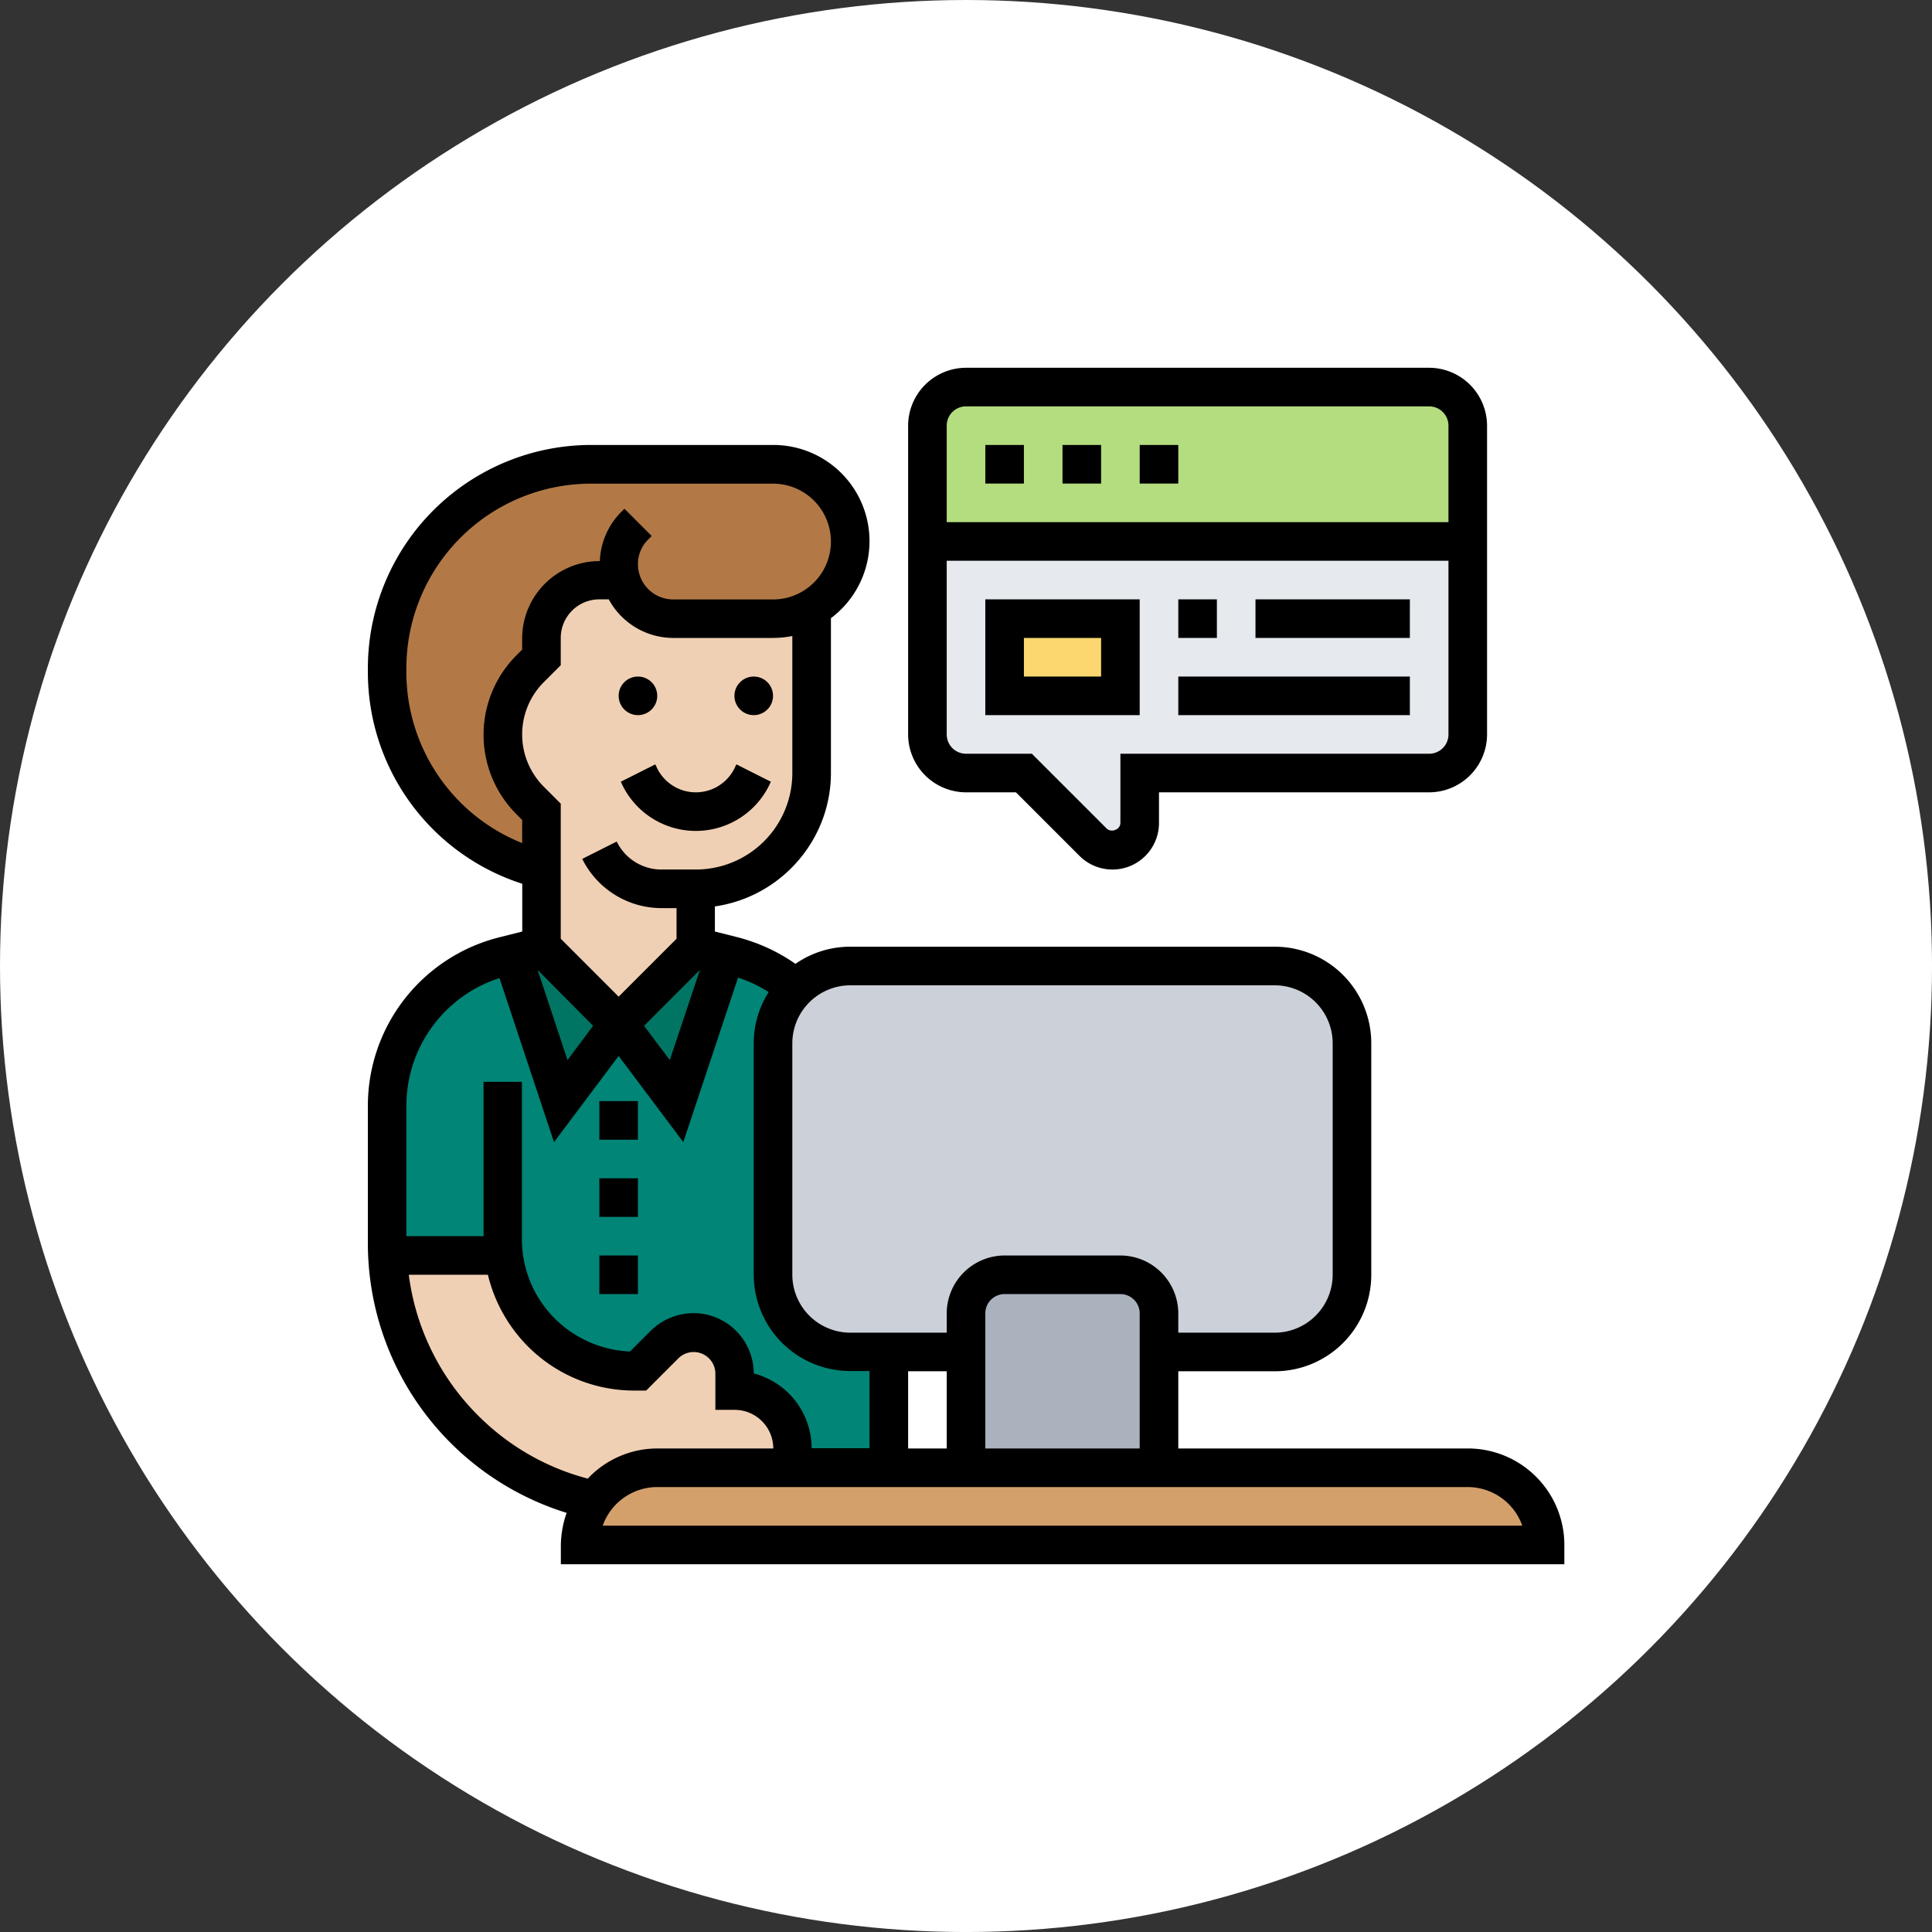<svg xmlns="http://www.w3.org/2000/svg" viewBox="0 0 800.91 800.91"><rect x="0" y="0" width="800.91" height="800.91" fill="#333333" stroke="none"/><defs><style>.cls-1{fill:#fff;}.cls-2{fill:#b4dd7f;}.cls-3{fill:#e6e9ed;}.cls-4{fill:#fcd770;}.cls-5{fill:#b27946;}.cls-6{fill:#018577;}.cls-7{fill:#017564;}.cls-8{fill:#d3a06c;}.cls-9{fill:#ccd1d9;}.cls-10{fill:#aab2bd;}.cls-11{fill:#f0d0b4;}</style></defs><title>administrasi_umum_card</title><g id="Layer_2" data-name="Layer 2"><g id="Layer_1-2" data-name="Layer 1"><circle class="cls-1" cx="400.46" cy="400.46" r="400.46"/><path class="cls-2" d="M384.46,224.46v-48a16,16,0,0,1,16-16h192a16,16,0,0,1,16,16v48Z"/><path class="cls-3" d="M608.46,224.46v80a16,16,0,0,1-16,16h-120v20.7a11.31,11.31,0,0,1-19.3,8l-28.7-28.7h-24a16,16,0,0,1-16-16v-80Z"/><path class="cls-4" d="M416.46,256.46h48v32h-48Z"/><path class="cls-5" d="M245,192.46h75.5a32,32,0,0,1,0,64h-41.4a23,23,0,0,1-16-6.6l-5.7-9.6-1,.2h-8a23.94,23.94,0,0,0-24,24v8l-4.7,4.7a38.63,38.63,0,0,0,0,54.6l4.8,4.7v24a84.51,84.51,0,0,1-64-82V277A84.46,84.46,0,0,1,245,192.46Z"/><path class="cls-6" d="M256.46,424.46l24,32,20.3-60.9,3.2.8a62.13,62.13,0,0,1,26,13.4,32,32,0,0,0-9.5,22.7v96a32,32,0,0,0,32,32h16v48h-41.4a23.61,23.61,0,0,0,1.4-8,24.3,24.3,0,0,0-7-17,23.54,23.54,0,0,0-17-7v-7a17,17,0,0,0-29-12l-11,11h-1.4a54.61,54.61,0,0,1-54.2-48.1l-.4.1h-47.8c-.1-1.8-.2-3.5-.2-5.3v-56.7a64,64,0,0,1,48.5-62.1l3.2-.8,20.3,60.9Z"/><path class="cls-7" d="M300.76,395.56l-20.3,60.9-24-32,32-32Z"/><path class="cls-7" d="M256.46,424.46l-24,32-20.3-60.9,12.3-3.1Z"/><path class="cls-8" d="M640.46,640.46h-400a32.39,32.39,0,0,1,5.9-18.6,43.46,43.46,0,0,1,3.4-4.1,31.9,31.9,0,0,1,22.6-9.4h336.1a32.12,32.12,0,0,1,32,32.1Z"/><path class="cls-9" d="M560.46,432.46v96a32,32,0,0,1-32,32h-48v-16a16,16,0,0,0-16-16h-48a16,16,0,0,0-16,16v16h-48a32,32,0,0,1-32-32v-96a32.09,32.09,0,0,1,32-32h176A32,32,0,0,1,560.46,432.46Z"/><path class="cls-10" d="M480.46,560.46v48h-80v-64a16,16,0,0,1,16-16h48a16,16,0,0,1,16,16Z"/><path class="cls-11" d="M328.46,600.46a23.61,23.61,0,0,1-1.4,8h-54.6a31.9,31.9,0,0,0-22.6,9.4,26.44,26.44,0,0,0-3.4,4.1,109.92,109.92,0,0,1-54-29.5,108.74,108.74,0,0,1-31.8-72h47.8l.4-.1a54.61,54.61,0,0,0,54.2,48.1h1.4l11-11a17,17,0,0,1,29,12v7a24.3,24.3,0,0,1,17,7,23.71,23.71,0,0,1,7,17Z"/><path class="cls-11" d="M279.06,256.46h41.4a32.16,32.16,0,0,0,16-4.3v68.3a48.16,48.16,0,0,1-9.6,28.8,46.62,46.62,0,0,1-17,14.2,47.74,47.74,0,0,1-21.4,5v24l-32,32-32-32v-56l-4.7-4.7a38.63,38.63,0,0,1,0-54.6l4.7-4.7v-8a23.94,23.94,0,0,1,24-24h8l1-.2,5.7,9.6A22.61,22.61,0,0,0,279.06,256.46Z"/><circle cx="264.46" cy="288.46" r="8"/><circle cx="312.46" cy="288.46" r="8"/><path d="M304.46,318.56a17.88,17.88,0,0,1-32,0l-.8-1.7-14.3,7.2.8,1.7a33.9,33.9,0,0,0,60.6,0l.8-1.7-14.3-7.2Z"/><path d="M608.46,600.46h-120v-32h40a40,40,0,0,0,40-40v-96a40,40,0,0,0-40-40h-176a39.69,39.69,0,0,0-22.7,7.1,74.33,74.33,0,0,0-23.9-11l-9.5-2.4v-10.4a56.15,56.15,0,0,0,36.8-21.8,55.44,55.44,0,0,0,11.3-33.5v-64.2a39.87,39.87,0,0,0-24-71.8H245a92.61,92.61,0,0,0-92.5,92.5v1.5a92.15,92.15,0,0,0,64,87.9v19.8l-9.5,2.4a72,72,0,0,0-54.5,69.9v56.8a117,117,0,0,0,82.4,111.9,41.78,41.78,0,0,0-2.4,13.3v8h416v-8A40,40,0,0,0,608.46,600.46Zm-200,0v-56a8,8,0,0,1,8-8h48a8,8,0,0,1,8,8v56Zm-16-32v32h-16v-32Zm-40-160h176a24.07,24.07,0,0,1,24,24v96a24.07,24.07,0,0,1-24,24h-40v-8a24.07,24.07,0,0,0-24-24h-48a24.07,24.07,0,0,0-24,24v8h-40a24.07,24.07,0,0,1-24-24v-96A24.07,24.07,0,0,1,352.46,408.46Zm-62.3-6.4-12.5,37.4L267,425.26Zm38.3-81.6a40,40,0,0,1-40,40h-14.1a20.6,20.6,0,0,1-18.7-11.6l-14.3,7.2a36.75,36.75,0,0,0,33,20.4h6.1v12.7l-24,24-24-24v-56l-7-7a30.66,30.66,0,0,1,0-43.4l7-7v-11.3a16,16,0,0,1,16-16h3.9a30.49,30.49,0,0,0,26.7,16h41.4a42.55,42.55,0,0,0,8-.8Zm-82.6,104.8-10.6,14.2-12.4-37.4Zm-77.4-146.8V277a76.56,76.56,0,0,1,76.5-76.5h75.5a24,24,0,0,1,0,48h-41.4a14.62,14.62,0,0,1-14.6-14.6,14.2,14.2,0,0,1,4.3-10.3l1.4-1.4-11.3-11.3-1.4,1.4a30.42,30.42,0,0,0-8.8,20.3h-.2a32.09,32.09,0,0,0-32,32v4.7l-2.3,2.3a46.59,46.59,0,0,0,0,66l2.3,2.3v9.6A76.35,76.35,0,0,1,168.46,278.46Zm38.6,127,22.6,68,26.8-35.7,26.8,35.7,22.7-68.2a56.88,56.88,0,0,1,12.7,6,39.49,39.49,0,0,0-6.2,21.1v96a40,40,0,0,0,40,40h8v32h-24a32.08,32.08,0,0,0-24-31h0a25,25,0,0,0-25-25,25.49,25.49,0,0,0-17.7,7.3l-8.6,8.6a46.94,46.94,0,0,1-31.1-13.6,46.37,46.37,0,0,1-13.7-33v-65.2h-15.9v64h-32v-54a55.69,55.69,0,0,1,38.6-53Zm-8.9,181.3a100.42,100.42,0,0,1-28.7-58.3h32.8a62.87,62.87,0,0,0,16.6,29.7,62.16,62.16,0,0,0,44.3,18.3h4.7l13.4-13.4a9,9,0,0,1,15.3,6.4v15h8a16,16,0,0,1,16,16h-48a39.63,39.63,0,0,0-28.9,12.5A99.88,99.88,0,0,1,198.16,586.76Zm51.7,45.7a24,24,0,0,1,22.6-16h336a24,24,0,0,1,22.6,16Z"/><path d="M408.46,184.46h16v16h-16Z"/><path d="M440.46,184.46h16v16h-16Z"/><path d="M472.46,184.46h16v16h-16Z"/><path d="M408.46,296.46h64v-48h-64Zm16-32h32v16h-32Z"/><path d="M488.46,248.46h16v16h-16Z"/><path d="M520.46,248.46h64v16h-64Z"/><path d="M488.46,280.46h96v16h-96Z"/><path d="M400.46,328.46h20.7l26.3,26.3a19.3,19.3,0,0,0,33-13.6v-12.7h112a24.07,24.07,0,0,0,24-24v-128a24.07,24.07,0,0,0-24-24h-192a24.07,24.07,0,0,0-24,24v128A24.07,24.07,0,0,0,400.46,328.46Zm192-16h-128v28.7c0,2.7-3.7,4.2-5.7,2.3l-31-31h-27.3a8,8,0,0,1-8-8v-72h208v72A8,8,0,0,1,592.46,312.46Zm-192-144h192a8,8,0,0,1,8,8v40h-208v-40A8,8,0,0,1,400.46,168.46Z"/><path d="M248.46,488.46h16v16h-16Z"/><path d="M248.46,456.46h16v16h-16Z"/><path d="M248.46,520.46h16v16h-16Z"/></g></g></svg>